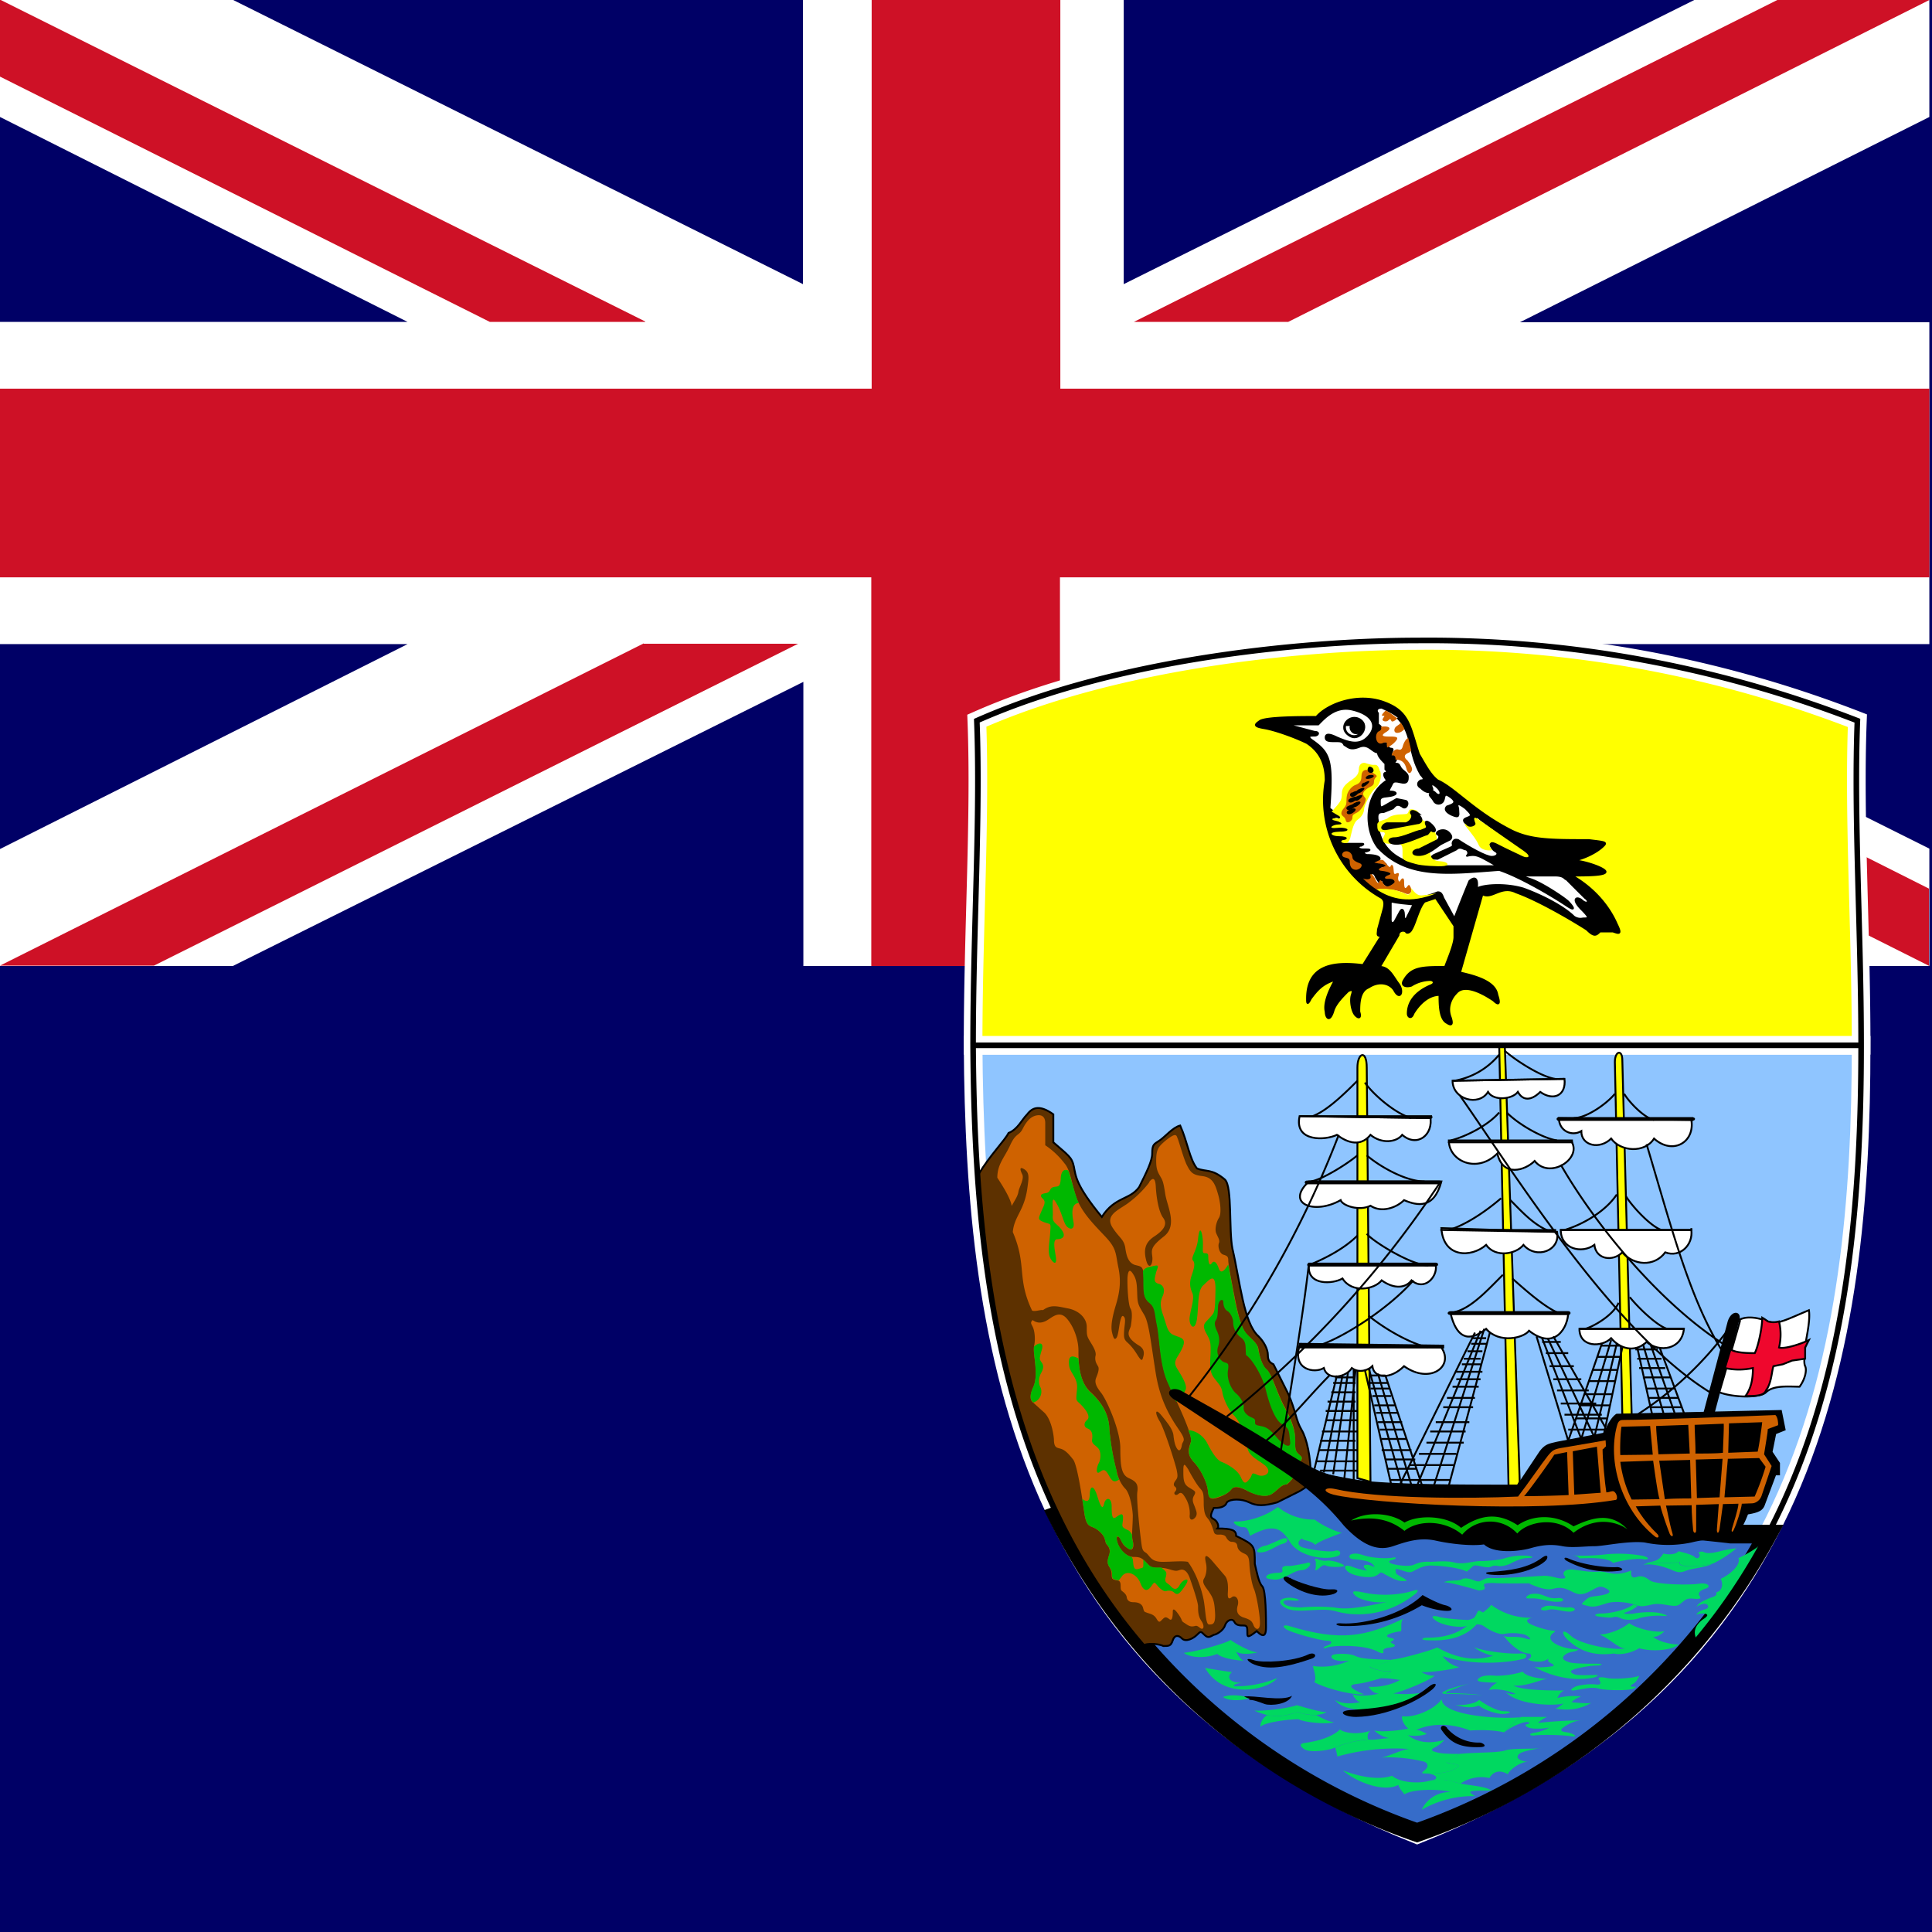 <svg xmlns="http://www.w3.org/2000/svg" height="512" width="512" viewBox="0 0 512 512"><rect x="0" y="0" width="512" height="512" fill="#333333" stroke="none"/><defs><clipPath id="a"><path fill-opacity=".7" d="M0 0h512v512H0z"/></clipPath></defs><g clip-path="url(#a)"><path fill="#006" d="M1024 512V0H0v512h1024z"/><path d="M0 85.3h108L0 31V0h61.8l151 75.3V0h85v75.3L449 0h62.3v31L402.8 85.4h108.5v85.3H402.8l108.5 54.2V256H449l-151.1-75.3V256h-85v-75.3L61.7 256H0v-31l108-54.3H0V85.3z" fill="#fff"/><path fill="#ce1126" d="M471 0L300.5 85.3h40.9L511.3 0H471zm40.3 256L341 170.5h41l129.2 65v20.3zM171 85.2L0-.1v20.4l129.8 65H171zm-.4 85.3L0 255.9h40.8l170.7-85.3h-40.9z"/><path fill="#ce1126" d="M0 103h231V0h50v103h230.3v50H280.9v103h-50V153H0v-50z"/><path d="M399.7 640.8c0 16.3-2.7 33.9-23.8 42.3-21.1-8.4-23.7-26-23.8-42.3h47.6z" fill="#8fc5ff" transform="matrix(4.944 0 0 4.944 -1482.9 -2891.1)" stroke="#fff"/><path fill="#366cc9" d="M375.9 683a34.3 34.3 0 0 0 18.8-16h-2c-.6-.1-20.3-2-22.7-3-2-.7-9.8.7-13.4 2a34 34 0 0 0 19.3 17z" transform="matrix(4.944 0 0 4.944 -1482.9 -2891.1)" stroke="#000"/><path fill="#5d3100" d="M361.1 673c.4-.2 1-.1 1.2 0 .3 0 .4 0 .5-.3s.3-.3.5-.1.6 0 .8-.2c.2-.2.2-.2.4 0s.3.1.5 0c.1 0 .5-.2.6-.5s.4-.4.5-.2.3.2.5.2.2.1.2.4c0 .2 0 .3.5-.1.4.4.5.2.5-.2s0-2-.2-2.2-.3-.8-.4-1.2c0-1 0-1-1-1.5 0-.3-.2-.4-1-.4.1-.1 0-.4-.2-.5s-.2-.2 0-.6c.2 0 .6 0 .7-.3.2-.2.8-.2 1.2 0s.8.2 1.5 0l1.2-.6c.5-.3.6-.4.6-.8 0-1-.2-2-.5-2.5s-.3-1-.7-1.9l-.8-1.6c-.2-.1-.3-.2-.3-.5s-.2-.7-.5-1c-.8-.7-1-3-1.4-4.7-.2-1 0-3.3-.4-3.7-.7-.6-1-.4-1.5-.6-.4-.5-.5-1.4-.9-2.3-.4.1-.8.6-1.1.8s-.4.2-.4.7c0 .4-.3 1-.7 1.8-.5.7-1.3.5-2 1.6-1.4-1.7-1.4-2.2-1.5-2.7-.1-.5-.3-.6-1.1-1.3v-1.5c-.7-.5-1.1-.4-1.4 0-.3.3-.5.8-1 1-.2.4-1 1.2-1.6 2.2.6 9 2.6 18 8.7 25.2z" transform="matrix(4.944 0 0 4.944 -1482.9 -2891.1)" stroke-width=".1" stroke="#000"/><path d="M399.7 640.8c0-6.2-.4-12.2-.2-17.4a63.5 63.5 0 0 0-23.6-4.3c-5.3 0-15.7.8-23.6 4.3.2 5.2-.2 11.2-.2 17.4h47.6z" transform="matrix(4.944 0 0 4.944 -1482.9 -2891.1)" stroke="#fff" fill="#ff0"/><path d="M264.3 312.1c1.3 2 3.6 5.6 3.8 7.5 1-1.8 1.6-2.6 1.8-3.8s1.6-3.4 1-4.6-.8-2.2.6-1.3c1.4.9 1.1 2.4.8 4.7-.8 6.3-3.5 7.6-3.9 11.9 3.8 8.9 1 12.1 5.1 20.8.7.4 2.4-.3 2.9-.1 2.2-1.6 3.8-1 6.9-.4 3 .7 4.7 2.8 4.7 4.8s0 2.4.7 3.6 2 3 1.6 4.2c-.2 1.3.3 2 .7 2.7s-.1 2-.5 3-.3 2 1.3 4c1.5 1.9 5.1 10 5.1 14.7 0 4.8.3 7 2.2 7.9 2 .9 2.6 1.6 2.3 3.7s.9 12.7 1.2 14.4.9 1.3 1.6 2.2c.8.9 1.3 1.9 3.9 1.9s5-.3 6.7 0c2.3 3.1 3.7 7.5 4.2 10.2s.5 6.4 1.4 6.4 1.8.1 1.6-3.2-.6-3.9-1.7-5.6c-1.2-1.6-1.8-2.4-1.2-3.4s.8-2.7.5-4-.6-3.2 1.6-.7l3.5 4.1c.7 1 .8 2.6.7 4.2-.1 1.5.1 2.1 1 1.4 1-.8 2.1.5 1.6 2.2s.1 2.7 1.7 3.2 2.1.9 2.5 2 1.7 1.7 1.7-.6-.9-7.2-1.5-8.8c-.7-1.5-1.2-4.8-1.3-6.8s-.5-2.4-1.4-2.8-1.7-1-1.8-2-1-1.1-1.5-1.1-1.1-.5-1.4-1.1-.7-.7-1.3-.8-1.7.3-2-.7-.8-2.5-1.4-3.3-1.2-1.1-1.3-4c0-3-.1-3.3-1-4.3s-2.5-3.8-3.1-5c-.7-1-1.3-2.2-1.3.2 0 2.4 0 3.7 1.5 4.6 1.6 1 2 1 1.3 2.2s0 2.2.3 3.1.8 1.8 0 2.7c-.8.9-1.6.6-1.4-.8a8 8 0 0 0-1-4.2c-.7-1.2-1.2-2-2-1.3s-1.4-.1-.9-.6.4-1 0-1.3-.5-.8.1-1.6.7-1.1.3-3c-.4-1.7-3.2-10.7-4.5-12.8s-1.2-3.6.5-1.5 3.1 3.8 3.2 5.5c.2 1.7.5 2.7 1 3.4s1 .3 1.2-1 1.3-1-.5-3.7-5.1-7.2-6.4-15.3-1.8-13.5-3.1-15.6c-1.3-2.2-1.7-2.7-1.8-4.8s0-4.1-.9-5.6c-.9-1.6-1.5-1.8-1.7.5-.1 2.3.2 7.4.8 8.3s.3 3.2.1 4.5-2.1 2.6 2 5.2c1.8 1 1.5 2.4 1.2 3.3-.2.9-.5.8-1.4-.6-.9-1.5-1.8-2.6-2.7-3.4s-1-1.3-.9-3 .5-3.2 0-3.8c-.5-.6-.7-.1-1 1-.3 1-.5 3.8-1 4.5s-.8.3-1.2-1.4.1-4.2 1-7.2 1.5-6 .7-9.9c-.8-3.8-.4-5-3.4-8.2-3-3.2-6.2-6.3-7.7-10.3-1.4-4-1.6-7.4-3.2-9.2a21.4 21.4 0 0 0-5.1-4.8v-5.9c0-1.4-.7-2.3-2.3-2s-2.7 1.6-3.7 3.6c-1 1.9-1.8 1-3.3 4.3s-3.4 5-3.4 8.6z" fill="#cf6200"/><path d="M273.6 349.8c1 .7 2 1 3.5.3s3.4-3 5.5-.8c2 2.2 3.2 5.8 3.2 8.6s0 8.1 3.2 11c3.2 3 4.9 6 5 10a67 67 0 0 0 2 11.3c.3 1.5 1.2 3.3 2.2 4.3s1.8 4 2 7c0 3.2-.4 5.4 0 6.9s0 2.8-1.2 2-1.4-1.1-2-2.4-1.5-1-.8 1 2.5 3.6 4.2 3.6 2.2.3 3.2 1.3 1.2 1.6 3 1.6 2 0 3.7.5 1.7.2 2.6 0 1.8.5 2.4 2.2 2.2 6.3 2.2 7.5 0 2.6.9 3.9.6 2.6-.4 1.8-1-.5-1.8-.4-1.3-.2-2.3-.9c-1-.6-.4-.5-1.4-2s-1.7-2.1-1.7-1-.1 2.6-.9 2-1.1-.7-1.8 0-.9 1.1-1.6-.1-1.7-1.3-2.5-1.6-.8-.2-1.1-1.4c-.4-1.2-1.6-1.4-2.6-1.4s-1.6-.5-1.7-1.3c-.1-.8-.8-1.3-1.3-1.7s-.2-1.3-.4-2.1-.9-.6-1.4-.8-.9-.1-.9-1.4-.5-1.7-.9-2.6c-.3-1 0-1.8.3-2.8.2-1 .1-1.7-.7-2.6-.7-.9 0-1.8-2.1-3.6s-3.1-.3-3.8-4.5c-.6-4.2-1.9-13-3-14.4s-2-2.4-3.1-2.8-2-.1-2-2.6c-.2-2.4-1-5.5-2.5-7l-3-2.7c-.8-.6-1-1.8 0-4s.7-5.2.5-6.6c-.1-1.4-.5-3.2-.2-4.7s.1-3.5-.3-4.5-.9-1.3-.2-2zm31-36.5a28 28 0 0 1-6 5.8c-2.5 1.7-5.6 3-3.9 6 1.8 2.9 3.1 3.2 3.5 5.5.3 2.2.8 4 2.5 4.6 1.8.5 2.4.2 2.4 3.8s0 5 1.6 6.3 1.4 2.7 2 6c.7 3.3.7 10.3 2.8 15s6.7 14 6.1 15.8-1.2 3.3.9 5.5c2 2.2 3.4 5.5 3.6 7.4.2 1.9.5 2.6 2.6 1.9 2-.7 3-1.4 3.7-2.3.7-.8 2-.6 4 .4 1.9 1 4.8 2 6.5 1 1.7-1 2.6-2.6 4.1-2.6 2.4-1.7 3.3-5.3 3.8-6.3s.1-1-.9-2-.5-2.8-.7-4.5c-.1-1.7-.8-4.3-2.9-8-2-3.8-3.2-8.4-4.6-9.6-1.4-1.2-2-4.2-2.2-5.5-.2-1.4-1.8-2.6-2.8-3.6-1-1-2-2.6-3.2-8.6-1.2-6-2-10.3-2-11.3s-.3-1.2-1.3-1.5-1.5-2.1-1.2-3c.4-.8-.3-1.7-.7-2.7s0-2.9.7-4c.7-1 .5-3.9-.2-6.3s-1.3-4.4-4-4.8c-2.8-.3-3.3-1-4.4-3.2-1-2.3-2-6.2-2.4-7-.3-1-.8-1-2.9.6-2 1.7-2.7 2.3-2.7 5.5 0 2 .3 2.8 1 4 .7 1.2.9 1.5 1.4 4.8s3.4 8.4-.4 11.3c-3.7 2.9-3.2 3.6-3 5.6.1 2-1 3.4-1.7.5s0-4.6 2-6c2-1.3 4-3 2.6-5-1.4-1.8-1.9-6.3-2-8.3s-.6-2.8-1.8-1.2z" fill="#cf6200"/><path d="M274 357c-.1 1.3.2 2.9.3 4 .1 1.5.5 4.5-.5 6.6-1 2.2-.8 3.4 0 4v.1c2.2-.7 2.5-3 1.9-4.1-.6-1.2-.4-2.7.3-3.9.6-1.2.6-1.9 0-2.7-.6-.9-.6-.9.1-3.3.6-2.1-.9-2-2.1-.8zm22 33.1a67 67 0 0 1-2-11.3c-.1-3.8-1.8-6.9-5-9.8-2.5-2.4-3-6-3.2-9-1.9-1-2.7-.6-2.5 1.6.1 2.3 2.5 3.4 2.1 6.7-.3 3.4-.3 2.5 1.3 4.2s2.2 3.1 1.4 3.8c-.9.7-1 1.9.2 2.3 1.2.5 1.3 1.7 1.1 3-.1 1.1 1 1.4 1.7 2.3.7.8.7 2.9 0 4-.6 1.3-.7 3.1.5 2.1s1.7 0 2.6 1.6c.9 1.4 1.5 1 2.4.5a10.8 10.8 0 0 1-.7-2zm16.6 30c-.8 1.5-1.7 1-2.4.2s-1.7-.8-1.3-2.2.2-1.6-.8-2.4a7.7 7.7 0 0 0-.3-.3h-1.2c-1.8 0-2-.5-3-1.5a8.6 8.6 0 0 0-.6-.6v1c0 1.4 0 1.1-1.4 1.5s-1.2-1.4-1.4-2.6a4.2 4.2 0 0 0-.3-.6c-1.5-.3-3.1-2-3.7-3.7-.7-2 .1-2.2.7-1s1 1.8 2.1 2.5 1.5-.5 1.2-2c-.2-.5-.2-1.1-.2-1.7-.3-.5-.6-1-1.1-1.2-2-.9-1.4-1.1-1.3-2.8.1-1.7-.3-1.7-1.6-.8-1.2 1-1.4 0-1.4-2.7 0-2.5-1.6-2.5-2-.7-.4 1.8-1 .6-1.8-2s-1.8-3.2-2-.7c0 2-.6 2.5-2 1.4l.6 4c.7 4.2 1.7 2.7 3.8 4.5s1.4 2.7 2.1 3.6c.8.9 1 1.5.7 2.5-.3 1-.7 2-.3 2.9.4.9 1 1.2 1 2.5s.3 1.2.8 1.4c.3.2.8.1 1 .2l1-1.3c1.6-1.6 4 .1 4.7 2s1.7 2.5 2.8 1 .8-1.3 2 0 1.9 1.2 1.9 1.2 1.3-.5 2.2.3 1.4.6 3-1.8c1.7-2.5-.7-1.7-1.5-.1zm4.6-70.5c.5-3.8.1-7.6 1.7-9 1.5-1.3 3.4-4 3.2 1.8-.1 5.8-.3 5.4-1.5 6.8-1.2 1.4-2.2 1.7-1 4 1.2 2.2 1.3 2.4 1.2 5.8-.2 3.4-.2 4.8 1.2 6.5 1.3 1.7 1.7 1.9 2 3.8.4 1.8 1.6 4.4 3 5.8s3.4 5.3 3.5 8c.2 2.8 2.6 3.5 4.8 5.3 2.2 2-.5 3.3-2.2 2.4-1.7-.8-1 0-2 1.2s-1.4 1.4-2.3-.6-3.8-3.5-5.1-4-2.6-2.7-3.8-5c-1-1.9-3-3.3-5-3.4.6 1.4.9 2.6.7 3.1-.5 1.9-1.2 3.3.9 5.5 2 2.2 3.4 5.5 3.6 7.4.1 1.8.5 2.5 2.5 1.8 2.1-.6 3.1-1.3 3.8-2.2.7-.8 2-.7 4 .4 1.8 1 4.7 2 6.5 1 1.7-1 2.5-2.6 4-2.6 2.5-1.7 3.3-5.3 3.8-6.3.6-1 .2-1-.8-2s-.5-2.8-.7-4.5c-.2-1.7-.9-4.3-3-8-2-3.9-3.2-8.5-4.5-9.7-1.4-1.2-2-4-2.3-5.5-.1-1.3-1.7-2.5-2.7-3.6-1-1-2-2.5-3.3-8.5l-1.9-10.2c-1.2 2-2 2.4-2.5 1.1-.5-1.5-1.2-2.4-1.9-1.4s-.9-.8-.9-1.7c0-.8-.1-1-1-1-.8 0-.2-1.4-.5-4-.3-2.5-.9-2.9-1.2.2-.3 3.1-2 5-1.4 5.7.7.7.4 2-.3 4-.7 2.1-.4 3.3.2 4.7s-.4 4-.7 6.2c-.4 2.2 1.3 4.4 1.9.7zm-31.3-30.8c-1.3.1-2.2 1.2-1.4 5.1.4 2.4-1.4 1.9-2.1.7-.7-1.2-1.2-3.8-2.6-6-1.3-2.2-.7 1.5-.8 3.6-.2 2 1.2 2 2.4 3.8 1.2 1.7.1 2.4-1.2 2.4s-.7 2.7-.4 4.6-.3 2.2-1.3.7c-1-1.6-.4-4-.2-6.9.2-2.9.3-2.2-1.6-2.9-1.8-.7-1.5-1-.8-2.7.7-1.7 1.4-2.6.5-3.5-.9-.8-.7-1.3.7-1.5 1.4-.2.9-1.2 2-1.6 1.2-.3 1.8.2 2-2 0-1.9.7-3 2-2.4 1 2.8 2 7.3 2.8 8.6zM303 339c0 3.6 0 5 1.6 6.3s1.3 2.8 2 6c.7 3.3.7 10.3 2.8 15l2.3 5.2a9.6 9.6 0 0 0 2.5-3.2c.5-1.2-1-3.6-2.3-5.7-1.2-2 .2-2.7 1.4-5.3 1.2-2.6-.2-2.7-2-3.4-2-.7-2-2.4-3-5.2s-.8-3.9-.1-5.4c.6-1.6.1-2.8-1.2-3.1-1.4-.4-1-1.4-.6-3.1.6-1.7.9-2-1.1-1.5-1.6.3-2 .6-2.4 1.2l.1 2.2z" fill="#00b800"/><path fill="#5d3100" d="M322.8 346.1c-.1 2.1-.1 3.1-.6 3.8-.5.7-.2 1.7.3 2.8s.9 2.4.3 4.2.4 3.5 1.4 4 1.6 0 1.2 2.4c-.3 2.4 1 5 2.2 6 1.2 1 2.1 2.7 2 3.7-.2 1 .8 2.1 2 2.6s1 .7 1 1.4.5.7 1.9 1 2.4 1.2 4 3.1 3.7 3 3.4.9 0-3.5-2-4.5c-2.1-1-3.7-6-4.5-9.4-.9-3.5-3.6-8-5.2-9-.2-2.3.2-3.5-1.4-4.7a5 5 0 0 1-2-4c0-1.2-.9-2.7-1.6-3-.6-.4-1-1.3-1-2.3s-1.2-.8-1.4 1z"/><path d="M313.8 438c3-.2 11.4-2.6 12.3-3.4 2 1.4 5.6 3.3 7.2 3.3-3 .7-5 .3-5.7-.2.4.9 1.4 2.3 2 2.4-2.7-.1-6-.8-7-1.8-2.4 1-6.5 1.3-8.8-.2zm5.5 4c1 .2 6.5 1.1 7.2 1.1-1.8 1.6-.2 3 2.8 2.8-1.5.2-3 .7-2 1a29 29 0 0 0 11.2-2.2c-2.4 3.1-14.3 6-19.2-2.8zm4.9 7.7c1.5-.7 5.1-.5 6.9.3-2 .8-5.8.8-7-.3z" fill="#00d860"/><path d="M329.7 449.6c2.6-.4 10 1.4 12.7-.2-1 2.3-5.6 2.7-7.2 2.2-1.6-.6-3.2-1.2-4.2-1.1.5-.4-.4-.4-1.3-.9z"/><path d="M332.4 453.3c2 .3 9.1-.6 11.3-1.4 2.3.7 6.9 2 7.9 1.8-2.2 1.4-6.4.6-7.7 0-3.9 1.3-7 1.7-11.5-.4z" fill="#00d860"/><path d="M335.8 454.5c2.9.6 5.3.2 8-.8 1 .4 3 .9 5 .8 1.3.7 3 1.7 4.7 1.9-1.8.7-8.1 0-9.4-.8-3.2.1-8.8.8-10.1 2 0-1 .5-2.2 1.8-3.1z" fill="#00d860"/><path d="M332.4 440c2.2.7 10.3.4 14.4-1.6 1.6-.7 2.6.6.7 1.2-6.6 2.3-11.9 3.2-15.8 1.2-1.5-.9-1.6-1.6.7-.8z"/><path d="M371.8 429c-9.9 4.7-16.4 6.1-30.2 1.9-1.2-.4-2.1 0-.7.9 1.4.9 9 3 10.8 3s1.1 1 0 1.3-1.4 1.1.1.5 9.7-.8 13.1 1c1.5.8 1.9.6 1.7 0s.7-.9 1.8-1 1.7-.5.9-.9-1-.5-.4-.8.8-.6-.2-.8-1.6-.5-.7-1c.9-.4 2.2-.7 3.3-.8.2-.7-.2-2.6.5-3.2z" fill="#00d860"/><path d="M355.4 430.2c5.6.4 16-2.1 21.6-7.5 1.9 1.1 4.6 2.4 6 2.7s2.7 1.5.5 1.5-5.3-.9-6.7-1.5a38 38 0 0 1-21.3 5.5c-1.5-.1-2-.8-.1-.7z"/><path d="M338.7 399.4a15 15 0 0 0 9.7 3.3c2.2 1.7 5.6 3.2 7.2 3.5-3 1.2-6.2 2.3-7 3.2-1.4-1.3-3.1-1-3.6-1.7-1.3 1-1 1.7-.2 2.2s7.3 1.6 8.9 1.1 2 1 .7 1.4c-3.5 1.2-10.2 0-12.5-3.7-2.3-3.7-4.3-5.1-10.6-1.7-.7-1.8-.7-2.3-2-2.3s-3.4-1.6-1.7-1.5 6.9-.7 11-3.8z" fill="#00d860"/><path d="M340.2 407.7c-1 .2-4.1 1.9-5.2 2-1 .1-3 1.7-1 1.7 2 .1 4.5-2 6-2.3s1.5-1.8.2-1.4zm6.2 6.5c-.7.1-4 .9-5 .8s-1.7.2-1.6.8.3 1-1 1-2.6.3-3 .7-.5.8.9 1 2 .2 3.6-.5 3-1.8 4.7-1.9c1.6 0 3.3-2.2 1.4-2z" fill="#00d860"/><path d="M341.8 418.1c1.4 1 8.4 3.3 10.9 3.1s2 1 .1 1.4c-3.9.9-8.7-.8-12-3.4-1.5-1.3 0-1.8 1-1z"/><path d="M374.7 421.5c-5.3 1.7-10.7 1.1-13 .6s-4-.7-2.6.7c1.5 1.4 6.2 2.3 9 1.6-9.6 2.2-12.2 2-14.5 1.6a46 46 0 0 0-8.8 0c-1.4 0-3.3-.2-4.1-.7s-1.1-1.4 1.4-1.2c2.5.3 2.8-.2.6-.6s-5.2.6-2.2 2.5 9.4-.2 13.5 1 12.9 2 21.2-4.7c.4-.3 1.1-1.3-.5-.8zm-26-7.8v1.8c-.2.4-.3 1 .5.4s1.4-1.4 2.2-1 3 .4 4 .3c1-.1 1.2-.3-.2-.9-1.4-.6-2.8-.8-3.6-.7s-1.7-.1-2.4-.4-.8-.1-.6.5z" fill="#00d860"/><path d="M362.3 416.2c-1 0-3-.6-4-1s-2.6-.6-1.5.9 5.9 2.3 7.6 1.6 1-1.5 2.6-.5c1.7 1 3.4 1.8 4.6 1.8s1.7 0 .3-.8-2-1-2-1.6-.4-1 .8-.7 2.6 1.1 3.6.6 2.8-1.6 4.4-1.6l.4-1c-2.4-.2-3.8.5-4.5.8s-1.8.3-3 .2-2.8-.4-3.2-.7-.4-.6.6-.8 1.4-.9 0-.6-5.2.1-7.2-.5c-2-.7-2.8-.7-3.7-.4-.8.3-.7 1.2.5 1.3s4 .3 5 1.2.8 1-.3.5-3-.2-1 1.3z" fill="#00d860"/><path d="M379 413.9l-.3 1c2.3-.1 8.1.5 10 1.6 1.8-1.4 1.5-1.8 2.8-1.6s2.8.7 3.6.3 1.2-.3 2-.2c.7.2 2.4-.2 3.3-.7s3-1.4 4.2-1.4 2.5-.2.4-.6a17 17 0 0 0-6.4.7c-1.1.4-4.4.7-6.3.7s-4.6 1-6.8.4-5.2-.2-6.4-.2z" fill="#00d860"/><path d="M408.8 412.7c-3.8 2.9-8.5 3.5-14 3.9-1.6.1-1.1.6.3.7 5.8.6 12.4-1.5 14.6-3.8.6-.7.6-1.8-.9-.8z"/><path d="M382.6 419.3c1.6 0 7.4 1.6 9.3 2.2 1.4-.1 1.8-.4 1.5-1s-.4-1 2.1-1c2.6.2 8.5.1 9.6.1 1-.3 2.9-1.9 3.8-2-2.3.2-12 .7-13.2.6s-1.8 0-2.6.4-1.2.7-2.2.3-2.7-1-3.6-.3c-1 .5-3 0-4.7.7z" fill="#00d860"/><path d="M405.1 419.6c1-.4 2.9-2 3.8-2 1.7-.1 3.6.6 4.5.7s1.9 0 1.2-.7 0-2 2.6-1.6c2.6.3 4 .7 6.5.5s3.8 1.6 8.6-.3c-.3 2 .6 2 1.5 1.7s1.9-.3 3.4.9 11 1.3 13.1.9c2.2-.4 3.4.8 1.7 1.3s-2 1.3-1.7 1.8c.4.5.8 1.1-1.3.9-2-.3-2.4.3-3.4 1.1s-1.3 1-4.1.5c-2.9-.5-3.4-.1-5 .2s-1.8.2-3.4-.3-4.9-1-7-.4-3.5 1.3-5.3.8-2-.3-.8-1.4 1.4-1 3.6-1.3c2.2-.3 3.9-.9 2.3-1.8s-2-.8-4 .3-3.2 1.6-5.5.3c-2.3-1.2-3.5-1-5-.6s-4.1-.5-6.3-1.5zm7.7 3.9c-3 .4-3.7-1.5-6.8-1.1-1 .1-2.7 1.4-.4 1.2 2.4-.2 5 1 7.3.9s1.3-1.2 0-1zm-3.4 2.2c1.6-.6 4.8.5 6.1.3s2.7.5 1.2 1-4.8-.9-6.3-.4-3.1-.1-1-.9zm-30.7 8.3c2.1 0 9.8-.3 12.8-6.7.2-.5.4-.7 1.4 0s4.5 2.7 11.1 3.3c1.9.2 3.9 1.1.2.8s-9.7-1.2-11.7-2.5c-3.3 5.3-9.3 6-13.8 5.8-2.7 0-2-.8 0-.7z" fill="#00d860"/><path d="M395.2 425.3c-1 1.4-4.5 3.8-6.1 4-1.6 0-6.5-.4-7.7-.8s-2.7-.4-1 .9 6 2 7.8 1.6c1.8-.3 3.7-1 5.1 0s3.9 2.3 5.3 2a13 13 0 0 1 5.5.2c1 .4 2.6 1.8.1 1s-4.5-.1-5.7-.7c1.3 1.8 4.2 4.7 6.7 4.7.6 0 1 1-.3 1.6 1.2.6 4 1 5.5-.3-.3.5-.1.9.5 1.2s1.4.7.3.9-3.8.4-4.6.1c2.5 1.6 9 4.2 15.6 2.9 1.3-.3 2-.8-.1-.7-4.3.1-4.5 0-5.3-.4-.8-.5-.6-.8.6-1.2 1.2-.4 4.3-.9 5.6-.9s2.5-.5 0-.5-6 0-7.2-.4-2.3-1-1-2 2.8-.6 3.5-1.4c-4.3 0-9.5-2.3-6.6-4.4.7-.5.5-.5-.6-.6s-4.3-1-5.7-1.8-.4-1.4.7-1.6a17 17 0 0 1-10.9-3.4zm37.7-.1c-2.3 1.7-6.7 2.4-8.5 2.4s-2.2.6-.7.8 3 .4 3.7.2 1-.2 2 .2c1 .5 3 .7 4.8.1s4.8-.8 6-.7 2.6.1.1-.6c-2.4-.7-6.4-.2-7.3 0s-3.6.1-2.2-.3 2.6-1.2 3.3-1.8c-.5 0-.8-.2-1.2-.3zm-1.2 5a15 15 0 0 1-7.8 3c2.7 1 5 3.7 6.7 3.6-.9.5-2 1.2-3 1.4 1.7.4 4.5 0 6.8-1.4 3.9 1.1 8.9.4 10.5-1-2.5 0-5.5-.9-6.8-2 1.2 0 2.3-.8 3-1.5-3 .5-8-1-9.4-2.2z" fill="#00d860"/><path d="M427.6 438.2c1.1-.1 2.1-.9 3-1.4-2.2.7-11.4-.8-14.2-3.2-2.7-2.5-2.7-.6-.8 1.1s5.3 4.4 12 3.5zm6.8 5.9c-1.2.6-6.7 1-8.5.6s-2.6-.2-2.1.5.6 1.4-.9 1.2-4 .1-5.2.5c-1 .4-2.4 1.4 0 1 2.2-.4 4.3-.9 6-.4s8 .6 9.2 0 .4-.5-.2-.5-.8-.3 0-.7 1.5-1.5 1.7-2.2zm-53.5-7.5c-2.3 1-10 3.1-12 3.2a16.9 16.9 0 0 1-6 1.8c1 .8 4.4 1.6 5.8 1.2-.7.8-2.5 1.7-3.2 2 2-.2 4.5.3 5.5.4-2.7 1.6-6.4 2-8.3 1.8.6 1 1.5 1.8 2.7 1.8-2.4.7-5.4.7-7 .2.7 1.2 1.3 2 2.2 2.1-2 .3-4.6.7-6.8-.6 1.7 2.2 5.4 3 11 2.3 5.5-.6 10.1-3 11.4-4.1a32 32 0 0 1-7 .1c3.1-.7 9.8-3.6 11-4.7-1.3 0-2.6-.4-3.5-1 1.8.2 8-.6 10-1.3-2.3-.5-3.7-2-4.4-2.9 8.1 2.6 17.1 1.8 21.5.7 1-.3 1.2-1.6-.9-1.4-3.6.2-10.5-.8-12.3-1.7 1.6 1.3 3.7 2 5.1 2.3-3.3 1-8 1.6-14.8-2.2z" fill="#00d860"/><path d="M365.5 444.9c.7-.4 2.4-1.3 3.2-2-1.4.3-4.9-.5-5.8-1.2 1.3 0 3.4-.7 6-1.8-4.7-.2-7.9-.2-9.6-1s-4.7-.7-5.9-.4-.7 2.1 4.1 1.6a17 17 0 0 1-9.6 1.4c.5 1.7 1 3.4.4 4.3 2.7 1.5 9.8 3.5 13.2 3.2-3-1.2-4.7-2.4-2.2-2.7s4-.8 6.2-1.4z" fill="#00d860"/><path d="M357.6 453.2c6.1-.5 14.3-.6 20.9-6.1 1.7-1.4 2.8-1 1.2.5-3.5 3-12.1 7.3-20.3 7.4-3.4 0-5-1.5-1.8-1.8z"/><path d="M403.6 443a24 24 0 0 1-7.1 1.1c-1.3-.1-3.2-.2-4.2.4s-1 1 .3 1.2 3.3.2 4.2.2c-1.2.6-2 1.5-2.2 2 2-.6 5.8.3 7 1-1 .2-1.9-.1-2.6-.5 3.5 3.7 13.7 3.7 15.4 3-.8.6-1.5 1.2-2.2 1.4 2.9.5 6.2.4 9.5-1.5-1.1.2-4.4-.1-5.2-.2.6-.7 1.6-1.2 2.5-1.5a17 17 0 0 0-6.3.4c.4-.8 1-1.7 1.8-2-5 0-11.2-.1-13.4-1.3 3.6.3 7.5-1.8 9.2-1.8-2.8 0-5.9-.7-6.7-1.8zm-12.9 2.9c-2.5.5-6.3 1.5-7.3 2s-2.1 1 .1 1 8.4.2 9.7.4c-3.4-.5-8-.6-8.9-.6s-2 0-.3-.6 3.9-1.7 6.7-2.2zm-5 6c.8 0 4.7 0 6.3-1.4 1.6 1.2 4.7 3 6.7 3s1.8.5 0 .7c-1.7.2-5.1-.9-6.8-2.2-2.4.9-4.3.2-6.3-.1zm-29.8 17.3c4 1.5 9.2 2.7 13 1.4 2.3 1.9 6.8 2 9.2 1.5a13 13 0 0 1 7.3.1c2.7 1 8.2 1 9.8 2.3-1.4 0-4.5 0-5.2.2-.7.2-.3.6 1 1.3a27 27 0 0 0-14.2 3.6c.8-2 3.4-4.7 7.5-4.7-2.3-.8-9.7-.9-12.1.6-.7-.8-1.6-2-1.6-2.5-4 2.2-11.6-1-14.7-3.8zm-10.2-7.3c4.7-.6 8-2.1 9.4-3.6.8.8 4.3 1.6 8 .4-.7.6-.8 1.7-.5 2.3-2.5 0-7.2 1.3-8.8 2.1-1.6.8-6.3 1.4-7.9.6-1.5-.9-1.6-1.6-.2-1.8z" fill="#00d860"/><path d="M362.6 461a29 29 0 0 0-8.8 2.1c.3.7.5 1.7.6 2.4a56.2 56.2 0 0 1 19.2-2c-1.9 0-5.6 2-7.6 2.3 5-.4 9.9.7 11.2 1 1.2.3 1.5 1.3.5 2.2s-1.4 1 .7 1c2 .1 6.3-.1 8.2-2-.8-.8-2.8-.5-3.3-1a8.9 8.9 0 0 0 3.4-2.2c-3.4 0-4.7-.1-5.9-.4-1.1-.3-2-.6-.6-1.3 1.5-.8 2.1-1.5 2.6-2-2.6.7-6.5 1.3-9.7-1.3 1.2.4 4 .2 5-.3-1-.6-1.9-1-2.8-1 2.6-1.3 7.8-2.4 14.3.1 3.2-.2 6.6-.1 9 .5 1.1-1 3.3-3.4 4.4-4-7.5.6-21.1-.8-20.9-4.8-2.4 3.2-8 5-10.5 4.5-.3 1.1.7 2.5 1.6 3.3-2.5.5-6.9 1-9 .5 1.2 1.2 3.4 2.2 4.7 2-2.7 0-4.1.6-6.3.4z" fill="#00d860"/><path d="M378.4 470c2 .1 6.3-.1 8.2-2-.8-.8-2.8-.5-3.4-1.1a9 9 0 0 0 3.5-2.1c5.4-.5 10.2-.2 12.5-1 2.4-.6 8.3-.2 9.4-.6-5.1.9-6.1 1.3-6.4 2.2s1.7 1.5 2.9 1.5c-2.3-.1-5.2 2.3-5.5 3.3-3-1.8-4.5.3-4.9 1a9.8 9.8 0 0 0-7.7 1.5c-2.8-.9-4.7-1.3-7.5-.9 1.8-.3 1.4-1.5-1.1-1.8zm24.6-15h7c-1 .4-2.1 1.2-2.4 1.6 4.4-.5 10.3-.8 12-.6-2-.3-4.2 1-5.3 1.8s-.5 1.1 1 1.3 3.5 1.4.8 1-8-.4-9.3-.2-2-.4-.2-.7 3.2-.9 4-1.4c-1.5.4-4.4.4-5.3.1s-1.5-.8-.5-1 .4-.7-.7-.5-3.9 1.3-5.4 2.7c1.6-1.7 3.1-3.2 4.3-4z" fill="#00d860"/><path d="M383.5 458a11 11 0 0 0 8.6 3.8c.8 0 2.4 1.1.3 1.2-5.3.2-8-1-10.4-4.6-.5-.7.4-1.7 1.5-.5zm32.1-45c2.9 1.3 8.6 2.5 13 2.3.8 0 2.3.8.4 1a23 23 0 0 1-13.7-2.6c-1.1-.6-.8-1.2.3-.7z"/><path d="M418.5 413c4.4-.2 7.7-.1 9 1.2 2.5-.8 7-1.3 8-1s2.2-.3-.2-.9a36 36 0 0 0-9.6-.4 52 52 0 0 1-9 .3c.8.1 1.4.2 1.8.7zm17 1.7c2-1.1 8 0 9.7-.9-1.3 1.6 4.1 1.7 8.8.5-1.8 1.1-5.6 1.3-7.3 2s-2.6.2-3.8-.3-4.6-1.8-7.4-1.3z" fill="#00d860"/><path d="M454 414.3c-4.6 1.2-10 1-8.7-.5-1.8.8-7.8-.2-9.8.9 2.1-1.3 3.7-.3 5.3-3 1 .3 3.2.4 4-.6 1.3.3 3.7.9 4.4 1.6.7.7 1.8-.2.9-1.3 2-.8.7 1 5.7-.3 1-.3 3.5-.7 4.4-.8a30.5 30.5 0 0 1-6.1 4z" fill="#00d860"/><path d="M373.4 664.2l-.2-22.2c0-1-.5-.8-.5 0v22l.7.2zm7.2-23.4l.8 23.4-.1.2h-.5l-.5-23.6h.3zm6.8 19.8l-.5-19c0-.6-.4-.5-.4.1l.4 18.9h.5z" transform="matrix(4.944 0 0 4.944 -1482.9 -2891.1)" stroke-width=".1" stroke="#000" fill="#ff0"/><path fill="#fff" d="M376.6 644.7l-7-.1c-.3 1.4 1.4 1.3 2 1 .8.6 1.4.5 1.8 0 .6.5 1.4.4 1.7 0 .8.7 1.7 0 1.5-1zm.5 3.4h-7c-1.3 1.2.3 1.8 1.7 1 .1.3 1 .6 1.6.3.6.4 1.4.1 1.8-.3.7.3 1.6.5 2-1zm-.2 4.5h-6.8c-.1 1.1 1.3 1 1.8.7.5.8 1.7.6 2.1.1.7.5 1.3.4 1.6 0 .7.6 1.4-.2 1.3-.8zm.4 4.4l-7.7-.1c-.4 1.3.8 1.5 1.3 1.2.2.7 1.2.5 1.5 0 .4.3.9.1 1.1-.1.1.7 1 .7 1.7 0 1.4 1 2.7 0 2-1zm6.7-1.8h-6.3c.3 1.2.9 1.6 1.9.8.7.8 2 .5 2.3.1 1.4 1.1 2.1-.2 2.1-1zm-.6-4.4l-6.2-.2c.1 1.6 1.6 1.6 2.4.9.5.7 1.6.5 2 0 .7.8 2 .3 1.8-.7zm.8-4.9h-6.6c0 1.1 1.5 1.8 2.6.7.3 1.3 1.5.9 2 .4.8 1 2.5-.1 2-1zm-.4-3.3l-6 .1c0 1 1.4 1.4 1.9.6.3.5 1.3.4 1.6 0 .4.7 1 .2 1.2 0 .7.5 1.4.2 1.3-.7zm6.9 2.2l-7.2-.1c0 .7.7 1 1.2.7 0 .8 1 1 1.6.4.5.7 1.8.8 2.3 0 1 .9 2.2.2 2-1zm-.1 5.9h-7c0 1 1.1 1.3 1.8.8.1.8 1 .9 1.5.4.6.7 1.7.8 2.3 0 .8.3 1.5-.4 1.4-1.2zm-.4 5.3h-5.6c0 1 1.2 1 1.7.5.6.7 1.4.7 1.9.2.7.6 1.9.4 2-.7z" transform="matrix(4.944 0 0 4.944 -1482.9 -2891.1)" stroke-width=".1" stroke="#000"/><path d="M381.3 664.4c-3 0-6.1 0-8.2-.2s-2.7-.6-4.2-1.5c-2-1.3-2.6-1.6-5.6-3.3-.5-.3-1 0-.3.4l5.6 3.7c1.5 1 2.5 1.9 3.4 3 1.2 1.3 2 1.3 2.6 1.1s1.4-.5 2.3-.3c.9.2 2 .3 2.6.2.5.5 1.8.4 2.5.2s1.2-.2 1.7-.1 1.2 0 1.7 0 1.8-.3 2.7-.2a6 6 0 0 0 2.5 0 5 5 0 0 1 2-.1c.6-.4.8-.9 1-1.4.6-.1.8-.2.9-.5l.6-1.6h.2v-.6l-.4-.6.2-1 .5-.2-.2-1-8.8.2c-.3.2-.6.8-.6 1l-2.6.5c-.4.1-.6.1-.9.5l-1.2 1.8z" transform="matrix(4.944 0 0 4.944 -1482.9 -2891.1)" stroke-width=".1" stroke="#000"/><path d="M391.8 660.5l1.3-4.9c.2-.5-.3-.6-.5 0l-1.3 4.9h.5z" transform="matrix(4.944 0 0 4.944 -1482.9 -2891.1)" stroke-width=".1" stroke="#000"/><path d="M396.9 655c-1.2.5-1.7.8-2.2.6-.5-.2-1.1-.3-1.5-.1a.5.5 0 0 1 0 .1 493.3 493.3 0 0 1-1.1 3.8c.8.3 2.2.3 2.5 0 .4-.4 1.3-.3 1.8-.3.3-.4.4-.9.3-1.1s0-.7 0-1 .3-1.4.2-2z" transform="matrix(4.944 0 0 4.944 -1482.9 -2891.1)" stroke-width=".1" stroke="#000" fill="#fff"/><path d="M371.7 645.6a53.1 53.1 0 0 1-8 14m2 1.1a54.8 54.8 0 0 0 11.4-12.5m-7 4.3c-.3 2.7-1.1 7.5-1.5 10m2.6-4c-1 1-2.3 2.6-3.4 3.5m12.7-8.9c-.8.8-1.7 1.8-2.6 2m3.1-1.8c.8.7 1.8 1.6 2.6 1.9m-3.2-6.2c-.7.6-1.8 1.4-2.8 1.7m3.3-1.6c.6.6 1.3 1.4 2.2 1.7m-5.4-4.9c.8-.2 2-.8 2.6-1.5m.4 0c.7.7 2 1.4 2.7 1.5m-5.5-3.2a4 4 0 0 0 2.4-1.4m.3-.2c.7.6 2 1.4 2.7 1.5m3.2.8c-.4.5-1.5 1.3-2.2 1.3m2.7-1.3c.3.5 1.1 1.3 1.6 1.4m-4.8 5.9c1-.3 2.2-1 2.8-1.9m.5.1c.3.5 1.3 1.6 1.9 1.8m-4.1 5.3c.4-.1 1.5-.7 1.8-1.4m.6-.3c.4.5 1.4 1.5 2 1.7m-18.7.9c1.3-.4 3.8-2 5.1-3.5m-2.4 1.9c1 .8 2.3 1.5 3.2 1.7m-6.2-4.5c.7-.3 1.7-.8 2.4-1.5m.5-.1c.3.4 2.4 1.7 3.3 1.7m-3.8-5.9c-.6.5-1.9 1.3-2.5 1.4m3-1.4c.7.6 2.1 1.4 3.1 1.4m-3.6-5.4c-.6.6-1.6 1.6-2.4 1.9m2.8-1.8c.5.7 1.7 1.7 2.5 1.9m8 2.5c1.9 3.3 5.3 7.4 8.7 9.6m-14.1-13.3c2.8 4 8.2 12.7 13.4 15.9m1-3.4a18.4 18.4 0 0 1-4.9 4.6m4.5-3.5c-1.7-2.8-2.6-6.3-4-11m-14 12.4l2 6m-2.4-6.1l1.8 6m-2.3-6.3l1.8 6.3m-2-6.2l1.4 6.1m0-.2h1.7m-.3-.6h-1.6m1.5-.5h-1.6m1.4-.5H374m1.3-.6H374m-.1-.5h1.3m-1.4-.4h1.3m-1.4-.5h1.2m-1.3-.4h1.1m-1.2-.5h1m-1.1-.4h1m-1.1-.3h1m-1-.4h.9m-2.6 0l-1.2 5m1.5-5l-1 5.2m1.3-5.4l-.8 5.5m1.2-5.6l-.6 5.8m.7-.4h-2m2-.5h-2.2m2.2-.6h-2.1m2-.5h-1.9m2-.5h-1.9m1.9-.6H371m1.7-.5H371m1.6-.5h-1.5m1.5-.5h-1.3m1.3-.5h-1.2m1.2-.3h-1.1m1 5.5v-5.9m6.5-2l-4 8.1m4.3-8.2l-3.4 8.3m3.6-8.4l-2.7 8.4m3-8.2l-2.2 8.2m.1-.3h-2.5m2.7-.8h-2.4m2.5-.6H376m2.4-.6h-2m2.1-.6h-1.9m2.1-.5h-1.8m2-.8h-1.6m1.7-.5h-1.5m1.7-.6h-1.4m1.5-.4h-1.3m1.4-.4H378m1.3-.4h-1m1-.3h-.9m1-.4h-.8m1-.4h-.8m.8-.3h-.7m3.4-.1l1.7 5.6m-1.4-5.5l2.1 5.4m-1.8-5.4l2.5 5.3m.6-.5l-2.8-4.9m2.8 5H384m1.8-.8h-2m1.7-.6h-1.9m1.5-.7h-1.7m1.3-.6h-1.5m1.1-.7H383m1-.7h-1.2m.8-.6h-1m3.2.1L384 662m2.3-5.4l-1.6 5.3m.7-.1l1.2-5m.3.2l-1 4.7m-1.7-.3h1.8m-1.6-.6h1.7m-1.5-.7h1.6m-1.3-.6h1.5m-1.3-.7h1.4m-1.2-.6h1.3m-1-.7h1.2m-1-.6h1m.9.1l.8 3.6m-.5-3.8l1.1 3.7m-.7-3.7l1.3 3.7m-.8-3.5l1.3 3.5m-.1-.3h-1.7m1.5-.5h-1.6m1.4-.5h-1.5m1.3-.6H388m1.2-.5h-1.4m1.2-.5h-1.3m1.1-.5h-1.2" transform="matrix(4.944 0 0 4.944 -1482.9 -2891.1)" stroke-width=".1" stroke="#000" fill="none"/><path d="M358 403c4-2.6 10.7-2.1 14.2.5 4.1-2.3 11.6-1.7 15 1.4 5.3-3.6 9.8-4.1 15-.7 4-2.8 10-3 14.8.3 4.7-2.2 9.8-4 14.3.8-2.7-2-8.5-3.6-14.3.9-4.5-4.5-12.3-2.9-14.9.2a9.7 9.7 0 0 0-14.6.3c-4.6-3.9-11.6-4-15.3-1-3-2.4-7.3-4.3-14.3-2.7z" fill="#00b800"/><path d="M428.1 397.5c-20.4 3.5-64.9 1-74.7-1.4-3.3-.9-2.4-2.1.4-1.5 11.3 2.6 35.3 2.6 48.5 2 2.6-3.4 6.6-9.2 7.9-10.8s1.7-1.8 4.3-2.2l11-1.9.1 1.6c-.3.2-.6.7-.9.8 0 2.6.6 9 1 11.4.6 0 1.2-.3 1.5-.3 1-.3 1.8 2 1 2.3z" fill="#cf6200"/><path d="M461.6 398.5l2.7-.1c.8 0 2-.6 2.5-1.9l2.7-8-2-3.1c.4-2.6 1-6 1-6.7l2.7-1c.1-.6-.1-2.2-.7-2.7-8.8.4-35 1.3-40 1.3-1 0-1.6 0-2 1.6-2.5 9.2 1 22 10.1 29.3.7.6 1.5.1.4-.9-1.5-1.4-4-4.3-5.5-7.1l6.5-.2c.5 2.2 2.2 6.8 2.5 7.5s1.1 1 .7-.2c-.8-2.7-1.3-5.8-1.7-7.3l6.8-.1c0 2.4.3 5.7.4 6.6s.8 1 .8 0v-6.7l6-.2-.5 6.6c-.1 1 .4 1.6.7 0l.9-6.6 4.1-.1c0 1.3-1.4 5.5-1.7 6.6s.2 1.1.6 0c.5-1 1.9-5.2 2-6.6z" fill="#cf6200"/><path d="M432.4 397.4a32 32 0 0 1-3-10l8.7-.3c.4 2.8 1.2 8.7 1.7 10.2l-7.4.1zm7.3-10.3l1.5 10.2c1.9-.2 6.3-.2 7-.2l-.3-10.2-8.2.2zm-10-9c-.3 1.9-.4 5.8-.3 7.5l8.6-.1-.7-7.6-7.6.2zm9.2-.2c0 1.8.5 6.2.6 7.5l8.3-.2-.4-7.6-8.5.3zm10.2-.3c0 1.7.3 6.4.2 7.6 2.1 0 6 0 7.3-.2 0-1.7.3-6.5.2-7.7l-7.7.3zm9.1-.4l-.2 7.8 7.8-.3c.4-1.6 1-6 1.2-7.8l-8.8.3zm8 9.2l-8.3.2-.9 10.2 8-.2a68 68 0 0 0 2.9-7.9l-1.7-2.3zm-16.8.4l.3 10.2 6-.2.8-10.2-7.1.2zm-34.1-2l-3.4.7c-1.5 2.4-7.2 10.2-8 11 4 0 10.3-.2 11.8-.3l-.4-11.3zm1.5-.2l.4 11.5 7-.5-1-12.2-6.4 1.2z"/><path d="M377.3 657h-7.7v-.2l7.7.1zm6-6.2c.1 0 .1 0 0 0l-6-.1c-.2 0-.1 0 0 0h6zm-6.4 1.7c.1 0 .1.1 0 .1h-6.8c-.1 0 0-.1 0-.1h6.8zm.2-4.4c.1 0 .1.1 0 .1H370c-.1 0-.1-.1 0-.1h7.1zm-.5-3.5c.1 0 .1.1 0 .1l-6.9-.1c-.1 0 0 0 0 0h7z" transform="matrix(4.944 0 0 4.944 -1482.9 -2891.1)" stroke-width=".1" stroke="#000"/><path fill="#fff" d="M383.8 642.6l-6 .1 6-.1z" transform="matrix(4.944 0 0 4.944 -1482.9 -2891.1)" stroke-width=".1" stroke="#000"/><path d="M384.1 646c.1 0 .2 0 0 0h-6.5c-.1 0-.1 0 0 0h6.5zm6.5 4.6v.1h-7c-.2 0-.2 0 0 0h7zm0-5.9c.2 0 .2.1 0 .1h-7.1c-.1 0-.1-.1 0-.1h7.2zm-6.6 10.4c.1 0 .1.1 0 .1h-6.3c-.2 0-.1-.1 0-.1h6.3zm6.2.9c.1 0 .1 0 0 0h-5.6 5.6z" transform="matrix(4.944 0 0 4.944 -1482.9 -2891.1)" stroke-width=".1" stroke="#000"/><path d="M395.3 657a3 3 0 0 0 0-1.4 1.1 1.1 0 0 1-.6 0 3 3 0 0 0-.3-.2c0 .5-.2 1.5-.4 1.9-.3 0-1 0-1.3-.2l-.3 1a3.5 3.5 0 0 0 1.5 0c0 .6-.1 1.1-.4 1.5.5 0 1 0 1.1-.3.3-.4.3-1 .4-1.3l.5-.1.5-.2.7-.1v-.6l.2-.4c-.4.2-1.3.5-1.6.4z" transform="matrix(4.944 0 0 4.944 -1482.9 -2891.1)" stroke-width=".1" stroke="#000" fill="#ef072d"/><path d="M370.5 623.2c-.8 0-2.6 0-3 .2-.3.2-.4.3.2.4s1.7.5 2.3.8c.6.4 1 1 1 2a6 6 0 0 0 3 6.3c.1.1.2.2.1.6l-.3 1.1c0 .2-.1.4.2.3l-1 1.6c-1.6-.2-3 0-3 1.8 0 .2 0 .4.2 0 .3-.4.6-.8 1.3-1-.4.7-.6 1.3-.5 1.7 0 .3.2.6.4 0 .1-.4.5-.8.8-1.1.2-.1.3-.1.2.2s0 .9.2 1.1c.2.2.3.1.2-.2 0-.4 0-1.1.5-1.3.6-.4 1.2-.2 1.4.2.3.5.5 0 .2-.4s-.5-.9-1-.9l1-1.7c0-.2.2-.3.4-.2 0 .1.2.1.3-.1.2-.3.4-1.2.7-1.5l.6-.2 1 1.5v.6c0 .4-.4 1.3-.5 1.6-1.2 0-1.8 0-2.2.7-.2.3.1.4.4.3.3-.2.7-.3 1-.3.2 0 .3.2 0 .3-.7.3-1.2.8-1.2 1.5 0 .2.2.3.3 0 .3-.5.8-1 1.4-1 0 .5 0 1.3.4 1.5.3.2.3 0 .2-.3-.2-.5 0-1 .3-1.3.5-.6 1.7.2 2 .4.2.2.4.3.2-.3-.1-.7-1.1-1-2-1.2l1.2-4.2c.5.3 1-.5 1.8-.1 1.4.5 3.5 1.8 3.8 2 .4.4.5.3.7.1h.7c.3.1.5.2.2-.4-.3-.7-1-1.8-2.4-2.6.8 0 1.8 0 1.8-.2s-1.2-.6-1.7-.6c.5-.1 1.2-.4 1.6-.8.2-.2 0-.2-.8-.3-2.1 0-3.2 0-4.3-.6-1.9-1-2.9-2.2-3.8-2.6-.4-.3-.7-.9-1-1.4-.5-1.5-.5-2.3-1.9-2.8s-3 .1-3.6.8z" transform="matrix(4.944 0 0 4.944 -1482.9 -2891.1)" stroke-width=".1" stroke="#000"/><path d="M370.6 623.6h-1.7s-.2 0 0 0l1.5.4c.3 0 .2.2 0 .2s-.4 0-.2.2c1 .7 1.2 1 1 3.7l.5.4c.2 0 .1.2 0 .1s-.5 0-.1.2.4.2.1.2c-.3 0-.6.2 0 .1.5 0 .8.2 0 .3-.6 0-.4.2 0 .2.7 0 .5.2.3.2s-.3.2.2.2h.7c.1 0 .2 0 0 .1-.2 0-.2.2.1.2s.5 0 .2.1c-.1 0-.3.1 0 .2.7 0 .8.2.6.3s-.3.1 0 .1.6.1.3.2c-.2 0-.3.2 0 .2s.5.2.3.3-.3.2 0 .2.4.1.2.2c-.2.2-.3.2-.5 0 0-.2-.2-.2-.2 0l-.2-.3c-.1-.3-.3-.3-.3 0s-.1.1-.4 0c.9.9 2 1.6 4 .8.1 0 .2 0 .3.3l.6 1.1a98.1 98.1 0 0 1 .8-2c.1-.1.5-.4.4.4.3-.2 1.5-.3 2.5 0 1.1.4 2.2 1 2.7 1.5a.6.6 0 0 0 .5.1c.3 0 .4 0-.1-.5s-.3-.7 0-.5c.3.3.5.1.2-.1l-1-1c-.1 0-.1-.2-.6-.2h-1.5c-.2 0-.4 0 .2.2.6.2 1.8 1 2 1.2s.5.6-.1.2-2.4-1.5-3.6-1.9c-2.7.2-4.9.5-6.5-1.2-.7-.9-.8-2.8.5-3.6-.2-.2-.2-.4-.1-.4s.1-.1 0-.2v-.3c-.2-.2-.4-.4-.4-.6-.3 0-.5-.5-1-.3s-.6 0-.8-.1c-.1-.2-.2-.2-.5-.2s-.5 0-.5-.2.2-.2.6 0c.7.3 1.3.5 1.8-.2.4-.6-.1-1.1-1-1.3-.9-.2-1.5.5-1.8.8z" transform="matrix(4.944 0 0 4.944 -1482.9 -2891.1)" stroke-width=".1" stroke="#000" fill="#fff"/><path d="M375 623.3c-.3-.3-.8-.5-1-.6-.3 0-.3.2-.2.3v.6c.2.1.3.3 0 .4-.2 0 0 .8.3.6h.2s0 .3.2.3 0 .2 0 .3h.2c.2 0 .1.4-.1.5.3 0 .3 0 .4.2.1.2.4.3.4.5s0 .4-.4.3-.4 0-.5.2-.2.3 0 .3.4.1.1.2-.7 0-.7.3 0 .4.2.3l.7-.4.5.1c.2.1 0 .5-.2.3-.3-.2-.4 0-.5.1l-.5.2c-.2 0-.4 0-.3.5 0 1.4 1.1 2.4 3.1 2.4h3.3c-.7-.4-1-.6-1.3-.6s-.4.1-.3 0 0-.3-.1-.3-.3-.2-.5 0l-1 .5c-.2 0-.5 0-.2-.2l.9-.4c.2-.1.1-.2.1-.2s0-.3.3-.2c.6.4 1.5.9 1.8.9s.4-.2.2-.3-.3-.4-.3-.4.1-.2.5 0c.4.3 1 .5 1.3.6s.5.1 0-.2l-2.3-1.7c-.3-.3-.3 0-.2.2s-.3.3-.5.1-.3-.3 0-.4.2-.2-.1-.5c-.4-.3-.5-.3-.4 0 0 .3.1.5-.2.4s-.6-.3-.4-.5c.3-.1.6-.2.2-.5s-.3 0-.4.2-.4.2-.5 0-.3-.3-.2-.4.1-.2.3 0 .4 0 .1-.3-.4-.2-.3 0-.2.4-.6 0c-.2-.1-.2-.3 0-.4.2 0 .2-.1 0-.3-.7-1.2-.4-2.1-1.2-3z" transform="matrix(4.944 0 0 4.944 -1482.9 -2891.1)" stroke-width=".1" stroke="#000" fill="#fff"/><path d="M371.2 191.5c-.3.5-.5.5-1 .9-.9.5-1 2 .3 1.8.9-.1 1.4-.7 1.7-1a11.1 11.1 0 0 0-1-1.7zm-4-3.2c-1 1-1.2 1.4-.7 1.4.6 0 .4 0 0 .7-.5.7.8 1 1.3.6s.6-.7.9 0c.2.5 1 0 1.6-.6-1-.8-2-1.6-3.1-2.1zm-1.8 5.5c-1.3.7-.8 4 1.1 3.1.6-.3 1.2-.2 1 .3l.1.9a6 6 0 0 0 2.2-1.6c1.2-1.3 0-1.3-1.7-1.3-1.8 0-2.3-.3-.6-1.3 1.5-1 .5-1.6-1.6-1.3.3.4.1 1-.5 1.2zm7.4 7.6c-1-1-.4-1.6.7-2l.5-.5-.8-3.3c-.6.1-1.2 1.3-1.4 2-.2.8-.5 1.3-1.3 1-.8-.2-1.6.7-1.7 1.6h.5c.4.1.6.6.5 1.1 2.3 0 2.7 1.6 3 2.7.5 1.2 1 1 1.3.3.4-.7-.4-1.9-1.3-3z" fill="#cf6200"/><path d="M373.4 214.8c-.4 1-.4.9-1.8 1-1.3 0-3 .3-3.8 1-.4.5-2.8.6-2.8 1.7 0 1 0 1.9 1 2 1 0 1.2.2.8 1-.4.7-.7 2 1.1 2.1 1.8.1 3.1-.4 3.6.6.4 1 0 2.7.3 3.3s1.6 1 3.5 1.5c1.2.4 6 .7 7.4.5 1.5-.2 1-1-.5-1.2-1.5-.1-2.6-.3-3-1.4-.3-1-.6-1.6.3-2.5.8-1 1.6-1.6 1.1-3.1s-1.2-3.3-3-3.7c-1.7-.5-1.1-2.8-2.8-3-.7-.2-1.2-.2-1.4.2z" fill="#ff0"/><path d="M365.1 228.8c1.5.1 2.8.6 1.6.9-1.3.3-1.9 1-.4 1.1 1.6.2 2.9.7 1.7 1.1s-1.4 1.1 0 1 2.1.8 1.1 1.4c-1 .6-1.7 1-2.4 0-.6-1-1-1.4-1.2-.6-.2.7-.6.2-1.2-1s-1.4-1.4-1.1-.5-1 1-2 .6c1 1 2.3 2.1 3.7 3 1.5-.5 3.3 0 3.9 0 .6 0 2.6.5 3.7 1s1.8-.4 1.4-1.5c-.5-1.2-.6-.8-1.1-.2-.6.7-.7-.2-.7-1.6 0-1.1-.7-.8-1-.1s-.8-.4-.5-1.2 0-1-.6-.7-.6 0-.7-1.3-.7-1.1-.8-.6-.8-.2-1.5-1.2-1.5-.4-2.8.2l1 .2z" fill="#cf6200"/><path d="M380.7 236.7c-7 2.9-12 1.6-15.9-1 1.6-.4 3.4 0 4 0 .6.1 2.6.6 3.7 1.2s1.8-.5 1.4-1.6c1 1.2 1.6 2 2.8 2 1.1-.1 3-.3 4-.6zm-15-32.3c-.4-1.5-.8-1.8-1.6-1.7-.7 0-1-.1-2-.4-.8-.4-2 0-2 1.6s-1.2 2.3-2.5 3.2c-1.3 1-2 1.8-2 3.3s-.4 2-1.2 3l-1.5 1.7 1.7 1c.9.4.6 1-.4.8s-1.8.3-.3.6 2.3 1 .8 1c-1.5 0-3.2 1.2-.3.9 2.9-.3 4 1 .6 1-3.4.1-2.1 1.2-.3 1.2 3.2 0 2.2 1 1.4 1-.8 0-1.2 1 .9.8.4-.3.6-.7.8-1.2.3-1 .7-4 1.9-4.9 1.2-.8 1.8-2 1.8-2.9s1.8-4.6 3-5.5 1.7-3 1.3-4.5z" fill="#ff0"/><path d="M363.2 204.4c-1.2-.8-2.4-.3-2.4 1.3s-.7 2-1.8 2.4c-1 .5-2 1.8-2.1 3-.2 1.2.2 2-.7 3-.8.9-1 1.7-.3 2.2.6.5.6.6.8 1.3.3.8 1.7 0 1.7-.9s.4-.9 1.3-1.4c1-.5 2.5-3 2.2-3.7-.4-.6-1.2-1.2-.1-2.2 1.1-1 2.3-1 2.3-2 0-.9.3-1.2.7-1.6.3-.3-.8-.8-1.6-1.4z" fill="#cf6200"/><path d="M363.2 203.2c-.8-.3-1.2 1.4-.1 1.6s1.3-1.2.1-1.6zm-.2 2.2c-.8 0-1.8 1.2-.3 1s2-1.2.3-1zm-1.6 2c-1 .5-.7 1.7.5.8s1.6-1.8-.5-.7zm-1.4 1.8c-.9.5-.7 1.6.6.8 1.2-.8 1.6-1.8-.6-.8z"/><path d="M358.2 210c-.9.5-.3 1.7 1 .9s1.2-2-1-.8zm1 1.2c-.8.4-.2 1.6 1 .7s1.3-1.8-1-.7z"/><path d="M357.8 211.6c-1 .5-.4 1.6 1 .8s1.1-1.9-1-.8zm1 1.3c-1 .4-.4 1.6.9.7 1.3-.8 1.2-1.8-1-.7z"/><path d="M357.3 213.6c-1 .4-.4 1.6 1 .8s1.1-1.9-1-.8z"/><path d="M357.4 214.7c-1 .5-.4 1.6 1 .8s1.1-1.9-1-.8z"/><path d="M356.7 225.6c-1 0-1.5 1.3-.4 1.6s1.4.3 1.4 1.2.3 2 1.5 2.1c1.2.1 2.3-1.3 1.2-1.7-1-.4-2-.8-2-1.7-.1-1-1-1.6-1.7-1.5z" fill="#cf6200"/><path d="M388.2 218.2l.6.6c.8.7 2.4 0 2.2-.6s-1-2.4 1-.9l11.8 8.2c2.4 1.7.9 2-.3 1.4s-4.3-2-6.2-3c-2-1.1-2.2-.7-2.5-.3-.2.3 0 1 .7 1.7-1.2.2-3 0-3.6-1.3-.6-1.5-2.1-3.3-3.2-4.7-.4-.5-.6-.8-.5-1.1z" fill="#ff0"/><path d="M452 428.7c-1.7 1-3.8 3-2.4 5.7l.5-.3a157 157 0 0 0 16.3-24l.1-.7c-1.8 1.5-4.6 3-5.8 3.5.8 2-2.8 4.7-4.7 5.5.7 1.3.5 3.2-1.2 3.6.4 1.1-.9 1.1-2.4 1.8s-2.3 1.1-2.8 2c.8-.5 2-1 2.6-.7s.8 1.1-.4 1.4-2 .9-2.3 1.4c1.7-.6 4-.3 2.4.8z" fill="#00d860"/><path d="M376 628.4c-.4-.3-.5-.1-.4 0s0 .4-.3.5h-1c-.2 0-.5.4 0 .3l1.6-.3c.2 0 .4-.2 0-.5zm.7.6c-.3-.3-.4-.2-.3 0s-.1.2-.3.3c-.2 0-1 .4-1.4.4s-.4.3.1.3 1.5-.5 1.6-.5.2-.3.3-.2.3 0 0-.3zm.3.8l-1 .5c-.3 0-.5.3 0 .3s1-.5 1.2-.6l.4-.2s.3-.1 0-.4-.8 0-.6.1 0 .3 0 .3z" transform="matrix(4.944 0 0 4.944 -1482.9 -2891.1)" stroke-width=".1" stroke="#000"/><path d="M360.6 190.5c-3.1-2-6.7 2.3-3.2 4.6 3 2.1 6.2-2.6 3.2-4.6z"/><path d="M356.7 192.4h1c-.3 1 .7 2.5 2.2 2.1-1.2.9-3.5-.1-3.2-2.1zm12.2 46.8c1 .3 4.2.6 5.3.7l-1.4 2.8c-.3.8-.5.9-.5-.4s-.8-2.1-1.5-.8l-1.3 2.4c-.3.6-.8.8-.7-.6v-4z" fill="#fff"/><path d="M399.7 640.8c0 16.3-2.7 33.9-23.8 42.3-21.1-8.4-23.7-26-23.8-42.3h47.6zm0 0c0-6.2-.4-12.2-.2-17.4a63.5 63.5 0 0 0-23.6-4.3c-5.3 0-15.7.8-23.6 4.3.2 5.2-.2 11.2-.2 17.4h47.6z" transform="matrix(4.944 0 0 4.944 -1482.9 -2891.1)" stroke="#000" stroke-width=".3" fill="none"/></g></svg>